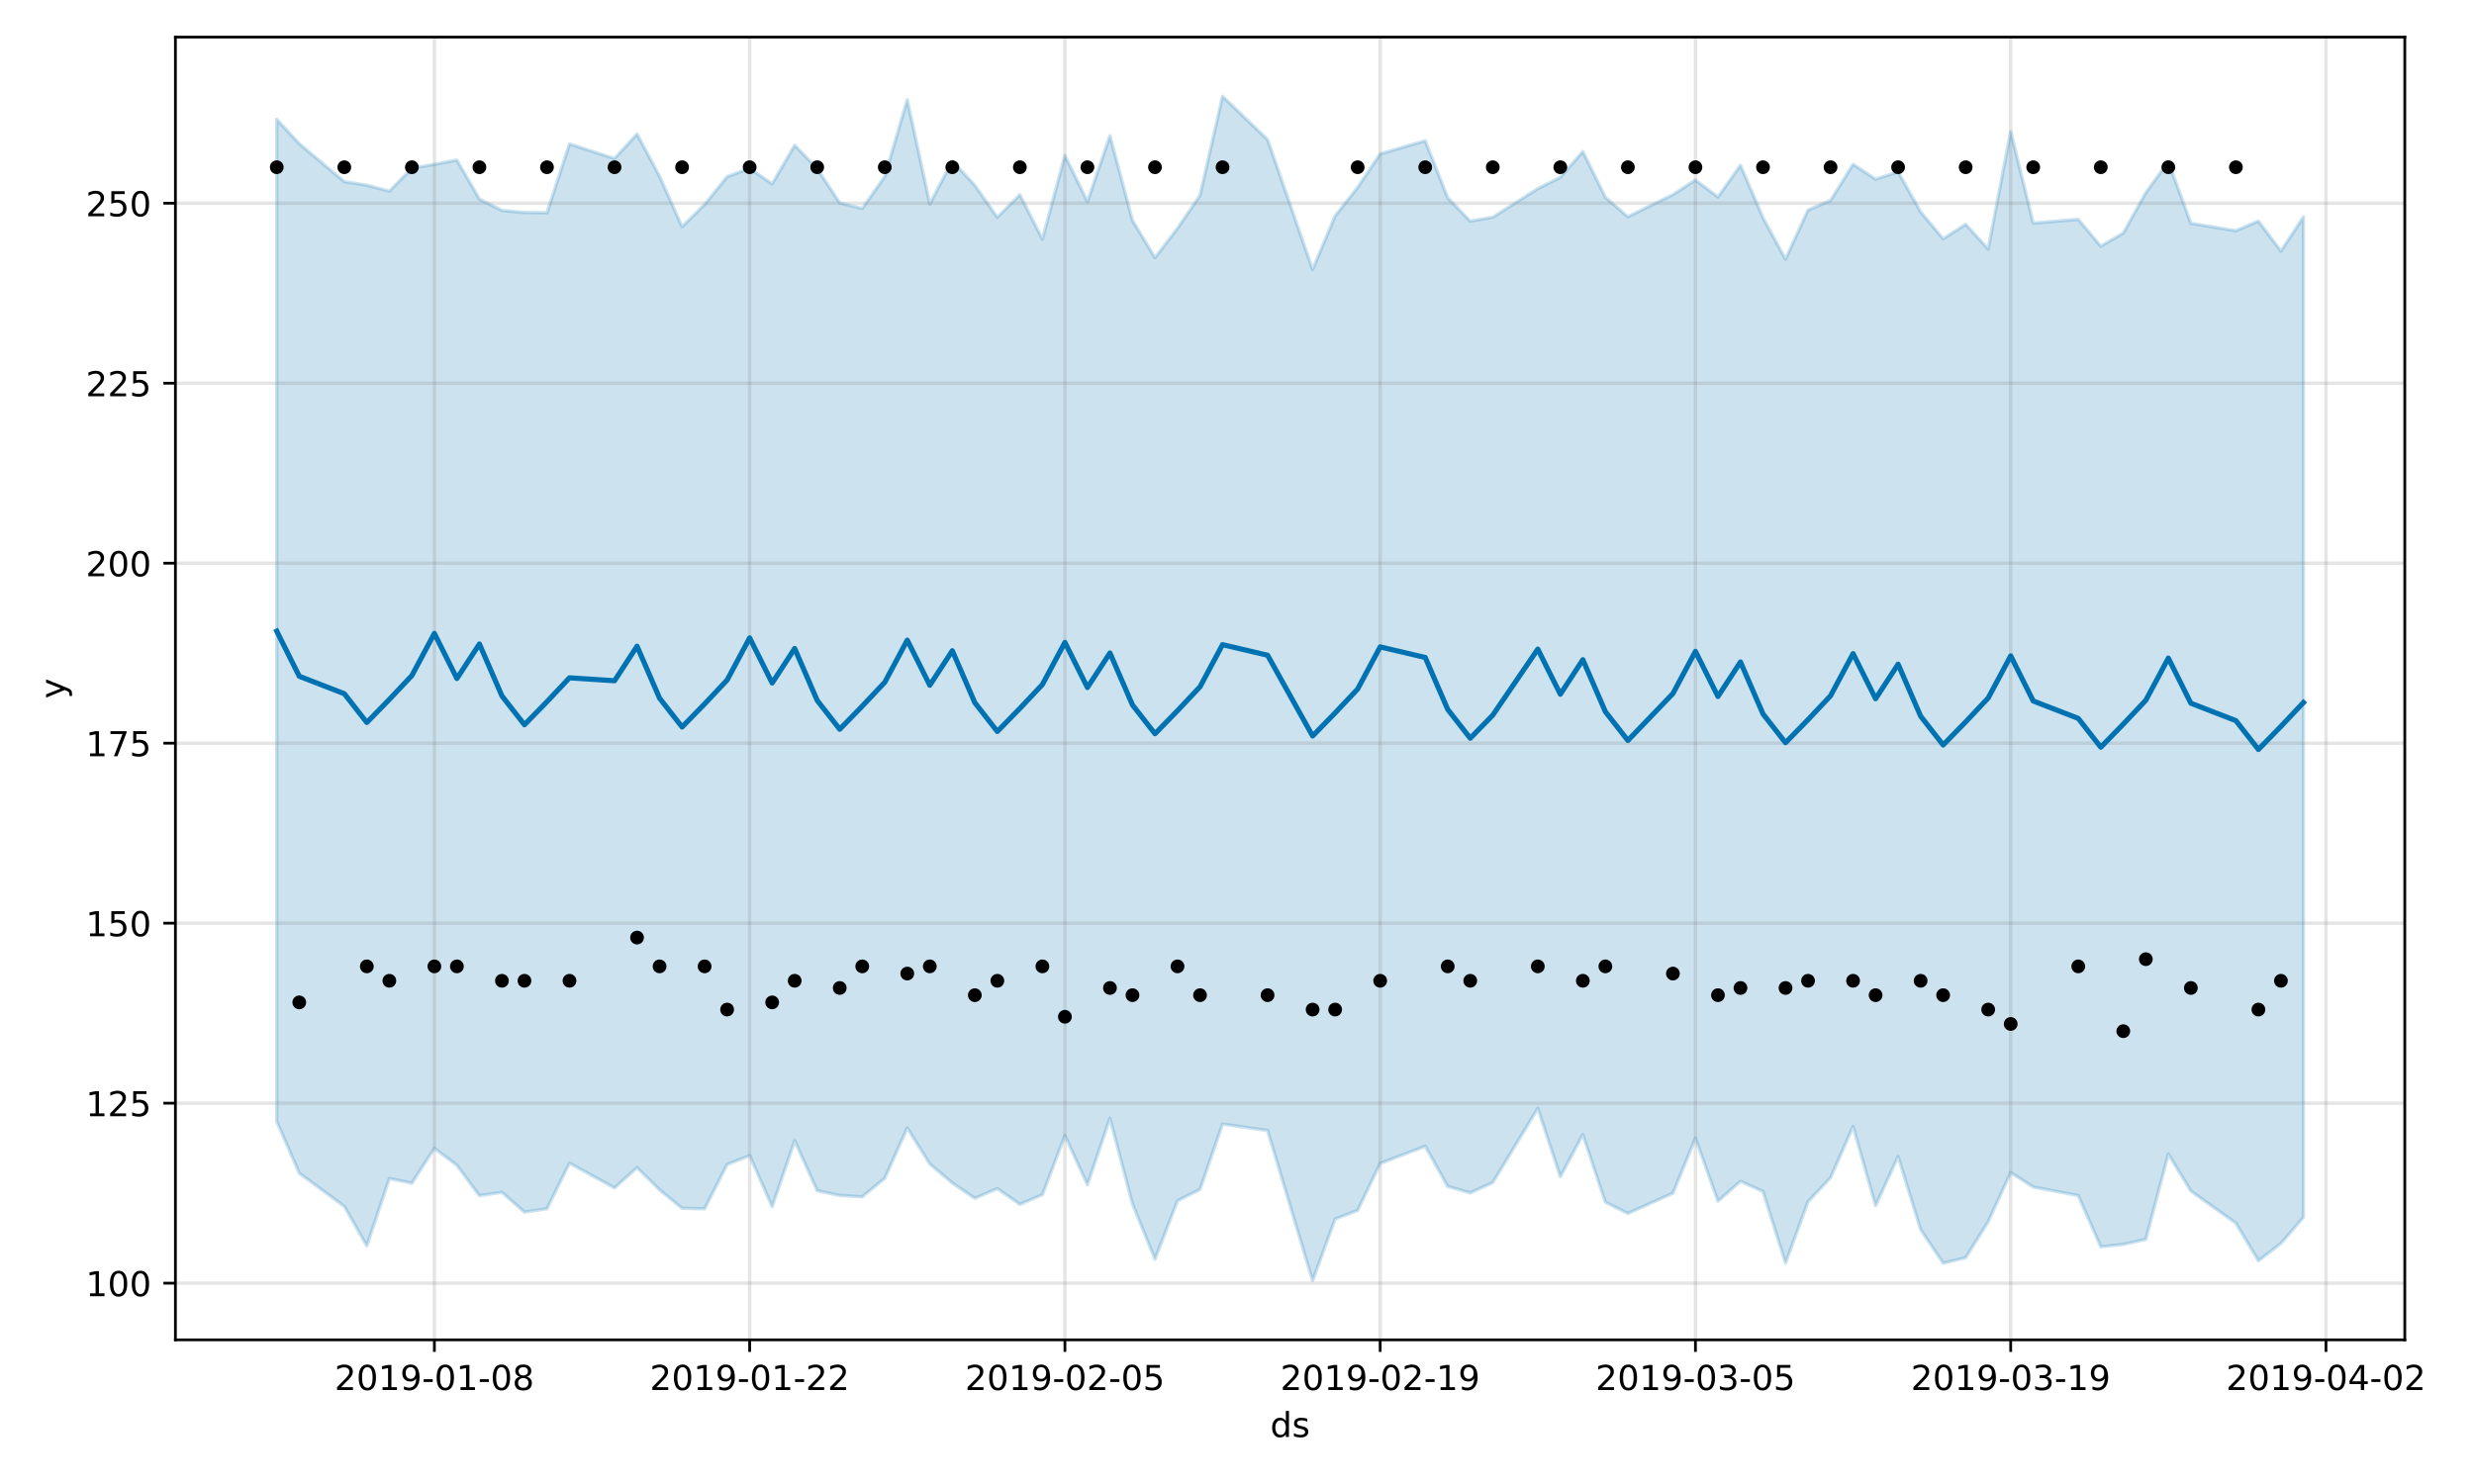 <?xml version="1.0" encoding="utf-8" standalone="no"?>
<!DOCTYPE svg PUBLIC "-//W3C//DTD SVG 1.1//EN"
  "http://www.w3.org/Graphics/SVG/1.1/DTD/svg11.dtd">
<!-- Created with matplotlib (https://matplotlib.org/) -->
<svg height="432pt" version="1.1" viewBox="0 0 720 432" width="720pt" xmlns="http://www.w3.org/2000/svg" xmlns:xlink="http://www.w3.org/1999/xlink">
 <defs>
  <style type="text/css">
*{stroke-linecap:butt;stroke-linejoin:round;}
  </style>
 </defs>
 <g id="figure_1">
  <g id="patch_1">
   <path d="M 0 432 
L 720 432 
L 720 0 
L 0 0 
z
" style="fill:#ffffff;"/>
  </g>
  <g id="axes_1">
   <g id="patch_2">
    <path d="M 51.05 390.04 
L 699.857 390.04 
L 699.857 10.8 
L 51.05 10.8 
z
" style="fill:#ffffff;"/>
   </g>
   <g id="PolyCollection_1">
    <defs>
     <path d="M 80.541 -397.262 
L 80.541 -105.553 
L 87.095 -90.478 
L 100.202 -80.818 
L 106.756 -69.325 
L 113.309 -88.917 
L 119.863 -87.584 
L 126.417 -97.73 
L 132.97 -92.773 
L 139.524 -83.94 
L 146.077 -84.903 
L 152.631 -79.168 
L 159.185 -80.124 
L 165.738 -93.394 
L 178.845 -86.205 
L 185.399 -92.095 
L 191.953 -85.628 
L 198.506 -80.26 
L 205.06 -80.108 
L 211.613 -93.016 
L 218.167 -95.611 
L 224.721 -80.73 
L 231.274 -99.918 
L 237.828 -85.381 
L 244.381 -83.989 
L 250.935 -83.605 
L 257.489 -88.993 
L 264.042 -103.642 
L 270.596 -93.152 
L 277.15 -87.624 
L 283.703 -83.182 
L 290.257 -86 
L 296.81 -81.413 
L 303.364 -84.217 
L 309.918 -101.438 
L 316.471 -87.123 
L 323.025 -106.457 
L 329.578 -81.555 
L 336.132 -65.443 
L 342.686 -82.446 
L 349.239 -85.78 
L 355.793 -104.787 
L 368.9 -102.89 
L 382.007 -59.198 
L 388.561 -77.143 
L 395.114 -79.658 
L 401.668 -93.322 
L 414.775 -98.326 
L 421.329 -86.61 
L 427.883 -84.754 
L 434.436 -87.758 
L 447.543 -109.335 
L 454.097 -89.479 
L 460.651 -101.712 
L 467.204 -82.039 
L 473.758 -78.765 
L 486.865 -84.658 
L 493.419 -100.662 
L 499.972 -82.332 
L 506.526 -88.119 
L 513.079 -85.166 
L 519.633 -64.348 
L 526.187 -82.176 
L 532.74 -89.158 
L 539.294 -104.099 
L 545.847 -81.033 
L 552.401 -95.337 
L 558.955 -74.067 
L 565.508 -64.297 
L 572.062 -65.872 
L 578.616 -76.374 
L 585.169 -90.674 
L 591.723 -86.438 
L 604.83 -83.977 
L 611.384 -69.056 
L 617.937 -69.765 
L 624.491 -71.235 
L 631.044 -96.046 
L 637.598 -85.289 
L 650.705 -75.919 
L 657.259 -64.987 
L 663.812 -70.043 
L 670.366 -77.644 
L 670.366 -368.857 
L 670.366 -368.857 
L 663.812 -358.924 
L 657.259 -367.656 
L 650.705 -364.826 
L 637.598 -366.987 
L 631.044 -384.921 
L 624.491 -375.911 
L 617.937 -364.149 
L 611.384 -360.329 
L 604.83 -368.151 
L 591.723 -367.046 
L 585.169 -393.723 
L 578.616 -359.52 
L 572.062 -366.706 
L 565.508 -362.475 
L 558.955 -370.33 
L 552.401 -381.963 
L 545.847 -379.843 
L 539.294 -384.173 
L 532.74 -373.649 
L 526.187 -370.861 
L 519.633 -356.556 
L 513.079 -368.62 
L 506.526 -383.881 
L 499.972 -374.658 
L 493.419 -379.588 
L 486.865 -375.343 
L 473.758 -368.905 
L 467.204 -374.564 
L 460.651 -387.874 
L 454.097 -380.386 
L 447.543 -377.084 
L 434.436 -368.77 
L 427.883 -367.609 
L 421.329 -374.409 
L 414.775 -391.007 
L 401.668 -387.213 
L 395.114 -377.435 
L 388.561 -369.159 
L 382.007 -353.538 
L 368.9 -391.353 
L 355.793 -403.962 
L 349.239 -375.132 
L 342.686 -365.537 
L 336.132 -356.981 
L 329.578 -367.838 
L 323.025 -392.467 
L 316.471 -373.302 
L 309.918 -386.743 
L 303.364 -362.382 
L 296.81 -375.299 
L 290.257 -368.727 
L 283.703 -378.04 
L 277.15 -385.155 
L 270.596 -372.617 
L 264.042 -402.945 
L 257.489 -380.593 
L 250.935 -371.322 
L 244.381 -372.931 
L 237.828 -382.893 
L 231.274 -389.726 
L 224.721 -378.468 
L 218.167 -383.017 
L 211.613 -380.564 
L 205.06 -372.467 
L 198.506 -366.009 
L 191.953 -380.662 
L 185.399 -392.993 
L 178.845 -385.843 
L 165.738 -390.092 
L 159.185 -370.066 
L 152.631 -370.142 
L 146.077 -370.751 
L 139.524 -374.044 
L 132.97 -385.416 
L 126.417 -384.167 
L 119.863 -383.019 
L 113.309 -376.341 
L 106.756 -378.1 
L 100.202 -379.129 
L 87.095 -390.162 
L 80.541 -397.262 
z
" id="mc7713e12a9" style="stroke:#0072b2;stroke-opacity:0.2;"/>
    </defs>
    <g clip-path="url(#pe4ee2d4384)">
     <use style="fill:#0072b2;fill-opacity:0.2;stroke:#0072b2;stroke-opacity:0.2;" x="0" xlink:href="#mc7713e12a9" y="432"/>
    </g>
   </g>
   <g id="matplotlib.axis_1">
    <g id="xtick_1">
     <g id="line2d_1">
      <path clip-path="url(#pe4ee2d4384)" d="M 126.417 390.04 
L 126.417 10.8 
" style="fill:none;stroke:#808080;stroke-linecap:square;stroke-opacity:0.2;"/>
     </g>
     <g id="line2d_2">
      <defs>
       <path d="M 0 0 
L 0 3.5 
" id="m726a2d24fa" style="stroke:#000000;stroke-width:0.8;"/>
      </defs>
      <g>
       <use style="stroke:#000000;stroke-width:0.8;" x="126.417" xlink:href="#m726a2d24fa" y="390.04"/>
      </g>
     </g>
     <g id="text_1">
      <!-- 2019-01-08 -->
      <defs>
       <path d="M 19.188 8.297 
L 53.609 8.297 
L 53.609 0 
L 7.328 0 
L 7.328 8.297 
Q 12.938 14.109 22.625 23.891 
Q 32.328 33.688 34.812 36.531 
Q 39.547 41.844 41.422 45.531 
Q 43.312 49.219 43.312 52.781 
Q 43.312 58.594 39.234 62.25 
Q 35.156 65.922 28.609 65.922 
Q 23.969 65.922 18.812 64.312 
Q 13.672 62.703 7.812 59.422 
L 7.812 69.391 
Q 13.766 71.781 18.938 73 
Q 24.125 74.219 28.422 74.219 
Q 39.75 74.219 46.484 68.547 
Q 53.219 62.891 53.219 53.422 
Q 53.219 48.922 51.531 44.891 
Q 49.859 40.875 45.406 35.406 
Q 44.188 33.984 37.641 27.219 
Q 31.109 20.453 19.188 8.297 
z
" id="DejaVuSans-50"/>
       <path d="M 31.781 66.406 
Q 24.172 66.406 20.328 58.906 
Q 16.5 51.422 16.5 36.375 
Q 16.5 21.391 20.328 13.891 
Q 24.172 6.391 31.781 6.391 
Q 39.453 6.391 43.281 13.891 
Q 47.125 21.391 47.125 36.375 
Q 47.125 51.422 43.281 58.906 
Q 39.453 66.406 31.781 66.406 
z
M 31.781 74.219 
Q 44.047 74.219 50.516 64.516 
Q 56.984 54.828 56.984 36.375 
Q 56.984 17.969 50.516 8.266 
Q 44.047 -1.422 31.781 -1.422 
Q 19.531 -1.422 13.062 8.266 
Q 6.594 17.969 6.594 36.375 
Q 6.594 54.828 13.062 64.516 
Q 19.531 74.219 31.781 74.219 
z
" id="DejaVuSans-48"/>
       <path d="M 12.406 8.297 
L 28.516 8.297 
L 28.516 63.922 
L 10.984 60.406 
L 10.984 69.391 
L 28.422 72.906 
L 38.281 72.906 
L 38.281 8.297 
L 54.391 8.297 
L 54.391 0 
L 12.406 0 
z
" id="DejaVuSans-49"/>
       <path d="M 10.984 1.516 
L 10.984 10.5 
Q 14.703 8.734 18.5 7.812 
Q 22.312 6.891 25.984 6.891 
Q 35.75 6.891 40.891 13.453 
Q 46.047 20.016 46.781 33.406 
Q 43.953 29.203 39.594 26.953 
Q 35.25 24.703 29.984 24.703 
Q 19.047 24.703 12.672 31.312 
Q 6.297 37.938 6.297 49.422 
Q 6.297 60.641 12.938 67.422 
Q 19.578 74.219 30.609 74.219 
Q 43.266 74.219 49.922 64.516 
Q 56.594 54.828 56.594 36.375 
Q 56.594 19.141 48.406 8.859 
Q 40.234 -1.422 26.422 -1.422 
Q 22.703 -1.422 18.891 -0.688 
Q 15.094 0.047 10.984 1.516 
z
M 30.609 32.422 
Q 37.25 32.422 41.125 36.953 
Q 45.016 41.5 45.016 49.422 
Q 45.016 57.281 41.125 61.844 
Q 37.25 66.406 30.609 66.406 
Q 23.969 66.406 20.094 61.844 
Q 16.219 57.281 16.219 49.422 
Q 16.219 41.5 20.094 36.953 
Q 23.969 32.422 30.609 32.422 
z
" id="DejaVuSans-57"/>
       <path d="M 4.891 31.391 
L 31.203 31.391 
L 31.203 23.391 
L 4.891 23.391 
z
" id="DejaVuSans-45"/>
       <path d="M 31.781 34.625 
Q 24.75 34.625 20.719 30.859 
Q 16.703 27.094 16.703 20.516 
Q 16.703 13.922 20.719 10.156 
Q 24.75 6.391 31.781 6.391 
Q 38.812 6.391 42.859 10.172 
Q 46.922 13.969 46.922 20.516 
Q 46.922 27.094 42.891 30.859 
Q 38.875 34.625 31.781 34.625 
z
M 21.922 38.812 
Q 15.578 40.375 12.031 44.719 
Q 8.5 49.078 8.5 55.328 
Q 8.5 64.062 14.719 69.141 
Q 20.953 74.219 31.781 74.219 
Q 42.672 74.219 48.875 69.141 
Q 55.078 64.062 55.078 55.328 
Q 55.078 49.078 51.531 44.719 
Q 48 40.375 41.703 38.812 
Q 48.828 37.156 52.797 32.312 
Q 56.781 27.484 56.781 20.516 
Q 56.781 9.906 50.312 4.234 
Q 43.844 -1.422 31.781 -1.422 
Q 19.734 -1.422 13.25 4.234 
Q 6.781 9.906 6.781 20.516 
Q 6.781 27.484 10.781 32.312 
Q 14.797 37.156 21.922 38.812 
z
M 18.312 54.391 
Q 18.312 48.734 21.844 45.562 
Q 25.391 42.391 31.781 42.391 
Q 38.141 42.391 41.719 45.562 
Q 45.312 48.734 45.312 54.391 
Q 45.312 60.062 41.719 63.234 
Q 38.141 66.406 31.781 66.406 
Q 25.391 66.406 21.844 63.234 
Q 18.312 60.062 18.312 54.391 
z
" id="DejaVuSans-56"/>
      </defs>
      <g transform="translate(97.359 404.638)scale(0.1 -0.1)">
       <use xlink:href="#DejaVuSans-50"/>
       <use x="63.623" xlink:href="#DejaVuSans-48"/>
       <use x="127.246" xlink:href="#DejaVuSans-49"/>
       <use x="190.869" xlink:href="#DejaVuSans-57"/>
       <use x="254.492" xlink:href="#DejaVuSans-45"/>
       <use x="290.576" xlink:href="#DejaVuSans-48"/>
       <use x="354.199" xlink:href="#DejaVuSans-49"/>
       <use x="417.822" xlink:href="#DejaVuSans-45"/>
       <use x="453.906" xlink:href="#DejaVuSans-48"/>
       <use x="517.529" xlink:href="#DejaVuSans-56"/>
      </g>
     </g>
    </g>
    <g id="xtick_2">
     <g id="line2d_3">
      <path clip-path="url(#pe4ee2d4384)" d="M 218.167 390.04 
L 218.167 10.8 
" style="fill:none;stroke:#808080;stroke-linecap:square;stroke-opacity:0.2;"/>
     </g>
     <g id="line2d_4">
      <g>
       <use style="stroke:#000000;stroke-width:0.8;" x="218.167" xlink:href="#m726a2d24fa" y="390.04"/>
      </g>
     </g>
     <g id="text_2">
      <!-- 2019-01-22 -->
      <g transform="translate(189.109 404.638)scale(0.1 -0.1)">
       <use xlink:href="#DejaVuSans-50"/>
       <use x="63.623" xlink:href="#DejaVuSans-48"/>
       <use x="127.246" xlink:href="#DejaVuSans-49"/>
       <use x="190.869" xlink:href="#DejaVuSans-57"/>
       <use x="254.492" xlink:href="#DejaVuSans-45"/>
       <use x="290.576" xlink:href="#DejaVuSans-48"/>
       <use x="354.199" xlink:href="#DejaVuSans-49"/>
       <use x="417.822" xlink:href="#DejaVuSans-45"/>
       <use x="453.906" xlink:href="#DejaVuSans-50"/>
       <use x="517.529" xlink:href="#DejaVuSans-50"/>
      </g>
     </g>
    </g>
    <g id="xtick_3">
     <g id="line2d_5">
      <path clip-path="url(#pe4ee2d4384)" d="M 309.918 390.04 
L 309.918 10.8 
" style="fill:none;stroke:#808080;stroke-linecap:square;stroke-opacity:0.2;"/>
     </g>
     <g id="line2d_6">
      <g>
       <use style="stroke:#000000;stroke-width:0.8;" x="309.918" xlink:href="#m726a2d24fa" y="390.04"/>
      </g>
     </g>
     <g id="text_3">
      <!-- 2019-02-05 -->
      <defs>
       <path d="M 10.797 72.906 
L 49.516 72.906 
L 49.516 64.594 
L 19.828 64.594 
L 19.828 46.734 
Q 21.969 47.469 24.109 47.828 
Q 26.266 48.188 28.422 48.188 
Q 40.625 48.188 47.75 41.5 
Q 54.891 34.812 54.891 23.391 
Q 54.891 11.625 47.562 5.094 
Q 40.234 -1.422 26.906 -1.422 
Q 22.312 -1.422 17.547 -0.641 
Q 12.797 0.141 7.719 1.703 
L 7.719 11.625 
Q 12.109 9.234 16.797 8.062 
Q 21.484 6.891 26.703 6.891 
Q 35.156 6.891 40.078 11.328 
Q 45.016 15.766 45.016 23.391 
Q 45.016 31 40.078 35.438 
Q 35.156 39.891 26.703 39.891 
Q 22.75 39.891 18.812 39.016 
Q 14.891 38.141 10.797 36.281 
z
" id="DejaVuSans-53"/>
      </defs>
      <g transform="translate(280.86 404.638)scale(0.1 -0.1)">
       <use xlink:href="#DejaVuSans-50"/>
       <use x="63.623" xlink:href="#DejaVuSans-48"/>
       <use x="127.246" xlink:href="#DejaVuSans-49"/>
       <use x="190.869" xlink:href="#DejaVuSans-57"/>
       <use x="254.492" xlink:href="#DejaVuSans-45"/>
       <use x="290.576" xlink:href="#DejaVuSans-48"/>
       <use x="354.199" xlink:href="#DejaVuSans-50"/>
       <use x="417.822" xlink:href="#DejaVuSans-45"/>
       <use x="453.906" xlink:href="#DejaVuSans-48"/>
       <use x="517.529" xlink:href="#DejaVuSans-53"/>
      </g>
     </g>
    </g>
    <g id="xtick_4">
     <g id="line2d_7">
      <path clip-path="url(#pe4ee2d4384)" d="M 401.668 390.04 
L 401.668 10.8 
" style="fill:none;stroke:#808080;stroke-linecap:square;stroke-opacity:0.2;"/>
     </g>
     <g id="line2d_8">
      <g>
       <use style="stroke:#000000;stroke-width:0.8;" x="401.668" xlink:href="#m726a2d24fa" y="390.04"/>
      </g>
     </g>
     <g id="text_4">
      <!-- 2019-02-19 -->
      <g transform="translate(372.61 404.638)scale(0.1 -0.1)">
       <use xlink:href="#DejaVuSans-50"/>
       <use x="63.623" xlink:href="#DejaVuSans-48"/>
       <use x="127.246" xlink:href="#DejaVuSans-49"/>
       <use x="190.869" xlink:href="#DejaVuSans-57"/>
       <use x="254.492" xlink:href="#DejaVuSans-45"/>
       <use x="290.576" xlink:href="#DejaVuSans-48"/>
       <use x="354.199" xlink:href="#DejaVuSans-50"/>
       <use x="417.822" xlink:href="#DejaVuSans-45"/>
       <use x="453.906" xlink:href="#DejaVuSans-49"/>
       <use x="517.529" xlink:href="#DejaVuSans-57"/>
      </g>
     </g>
    </g>
    <g id="xtick_5">
     <g id="line2d_9">
      <path clip-path="url(#pe4ee2d4384)" d="M 493.419 390.04 
L 493.419 10.8 
" style="fill:none;stroke:#808080;stroke-linecap:square;stroke-opacity:0.2;"/>
     </g>
     <g id="line2d_10">
      <g>
       <use style="stroke:#000000;stroke-width:0.8;" x="493.419" xlink:href="#m726a2d24fa" y="390.04"/>
      </g>
     </g>
     <g id="text_5">
      <!-- 2019-03-05 -->
      <defs>
       <path d="M 40.578 39.312 
Q 47.656 37.797 51.625 33 
Q 55.609 28.219 55.609 21.188 
Q 55.609 10.406 48.188 4.484 
Q 40.766 -1.422 27.094 -1.422 
Q 22.516 -1.422 17.656 -0.516 
Q 12.797 0.391 7.625 2.203 
L 7.625 11.719 
Q 11.719 9.328 16.594 8.109 
Q 21.484 6.891 26.812 6.891 
Q 36.078 6.891 40.938 10.547 
Q 45.797 14.203 45.797 21.188 
Q 45.797 27.641 41.281 31.266 
Q 36.766 34.906 28.719 34.906 
L 20.219 34.906 
L 20.219 43.016 
L 29.109 43.016 
Q 36.375 43.016 40.234 45.922 
Q 44.094 48.828 44.094 54.297 
Q 44.094 59.906 40.109 62.906 
Q 36.141 65.922 28.719 65.922 
Q 24.656 65.922 20.016 65.031 
Q 15.375 64.156 9.812 62.312 
L 9.812 71.094 
Q 15.438 72.656 20.344 73.438 
Q 25.25 74.219 29.594 74.219 
Q 40.828 74.219 47.359 69.109 
Q 53.906 64.016 53.906 55.328 
Q 53.906 49.266 50.438 45.094 
Q 46.969 40.922 40.578 39.312 
z
" id="DejaVuSans-51"/>
      </defs>
      <g transform="translate(464.361 404.638)scale(0.1 -0.1)">
       <use xlink:href="#DejaVuSans-50"/>
       <use x="63.623" xlink:href="#DejaVuSans-48"/>
       <use x="127.246" xlink:href="#DejaVuSans-49"/>
       <use x="190.869" xlink:href="#DejaVuSans-57"/>
       <use x="254.492" xlink:href="#DejaVuSans-45"/>
       <use x="290.576" xlink:href="#DejaVuSans-48"/>
       <use x="354.199" xlink:href="#DejaVuSans-51"/>
       <use x="417.822" xlink:href="#DejaVuSans-45"/>
       <use x="453.906" xlink:href="#DejaVuSans-48"/>
       <use x="517.529" xlink:href="#DejaVuSans-53"/>
      </g>
     </g>
    </g>
    <g id="xtick_6">
     <g id="line2d_11">
      <path clip-path="url(#pe4ee2d4384)" d="M 585.169 390.04 
L 585.169 10.8 
" style="fill:none;stroke:#808080;stroke-linecap:square;stroke-opacity:0.2;"/>
     </g>
     <g id="line2d_12">
      <g>
       <use style="stroke:#000000;stroke-width:0.8;" x="585.169" xlink:href="#m726a2d24fa" y="390.04"/>
      </g>
     </g>
     <g id="text_6">
      <!-- 2019-03-19 -->
      <g transform="translate(556.111 404.638)scale(0.1 -0.1)">
       <use xlink:href="#DejaVuSans-50"/>
       <use x="63.623" xlink:href="#DejaVuSans-48"/>
       <use x="127.246" xlink:href="#DejaVuSans-49"/>
       <use x="190.869" xlink:href="#DejaVuSans-57"/>
       <use x="254.492" xlink:href="#DejaVuSans-45"/>
       <use x="290.576" xlink:href="#DejaVuSans-48"/>
       <use x="354.199" xlink:href="#DejaVuSans-51"/>
       <use x="417.822" xlink:href="#DejaVuSans-45"/>
       <use x="453.906" xlink:href="#DejaVuSans-49"/>
       <use x="517.529" xlink:href="#DejaVuSans-57"/>
      </g>
     </g>
    </g>
    <g id="xtick_7">
     <g id="line2d_13">
      <path clip-path="url(#pe4ee2d4384)" d="M 676.92 390.04 
L 676.92 10.8 
" style="fill:none;stroke:#808080;stroke-linecap:square;stroke-opacity:0.2;"/>
     </g>
     <g id="line2d_14">
      <g>
       <use style="stroke:#000000;stroke-width:0.8;" x="676.92" xlink:href="#m726a2d24fa" y="390.04"/>
      </g>
     </g>
     <g id="text_7">
      <!-- 2019-04-02 -->
      <defs>
       <path d="M 37.797 64.312 
L 12.891 25.391 
L 37.797 25.391 
z
M 35.203 72.906 
L 47.609 72.906 
L 47.609 25.391 
L 58.016 25.391 
L 58.016 17.188 
L 47.609 17.188 
L 47.609 0 
L 37.797 0 
L 37.797 17.188 
L 4.891 17.188 
L 4.891 26.703 
z
" id="DejaVuSans-52"/>
      </defs>
      <g transform="translate(647.862 404.638)scale(0.1 -0.1)">
       <use xlink:href="#DejaVuSans-50"/>
       <use x="63.623" xlink:href="#DejaVuSans-48"/>
       <use x="127.246" xlink:href="#DejaVuSans-49"/>
       <use x="190.869" xlink:href="#DejaVuSans-57"/>
       <use x="254.492" xlink:href="#DejaVuSans-45"/>
       <use x="290.576" xlink:href="#DejaVuSans-48"/>
       <use x="354.199" xlink:href="#DejaVuSans-52"/>
       <use x="417.822" xlink:href="#DejaVuSans-45"/>
       <use x="453.906" xlink:href="#DejaVuSans-48"/>
       <use x="517.529" xlink:href="#DejaVuSans-50"/>
      </g>
     </g>
    </g>
    <g id="text_8">
     <!-- ds -->
     <defs>
      <path d="M 45.406 46.391 
L 45.406 75.984 
L 54.391 75.984 
L 54.391 0 
L 45.406 0 
L 45.406 8.203 
Q 42.578 3.328 38.25 0.953 
Q 33.938 -1.422 27.875 -1.422 
Q 17.969 -1.422 11.734 6.484 
Q 5.516 14.406 5.516 27.297 
Q 5.516 40.188 11.734 48.094 
Q 17.969 56 27.875 56 
Q 33.938 56 38.25 53.625 
Q 42.578 51.266 45.406 46.391 
z
M 14.797 27.297 
Q 14.797 17.391 18.875 11.75 
Q 22.953 6.109 30.078 6.109 
Q 37.203 6.109 41.297 11.75 
Q 45.406 17.391 45.406 27.297 
Q 45.406 37.203 41.297 42.844 
Q 37.203 48.484 30.078 48.484 
Q 22.953 48.484 18.875 42.844 
Q 14.797 37.203 14.797 27.297 
z
" id="DejaVuSans-100"/>
      <path d="M 44.281 53.078 
L 44.281 44.578 
Q 40.484 46.531 36.375 47.5 
Q 32.281 48.484 27.875 48.484 
Q 21.188 48.484 17.844 46.438 
Q 14.5 44.391 14.5 40.281 
Q 14.5 37.156 16.891 35.375 
Q 19.281 33.594 26.516 31.984 
L 29.594 31.297 
Q 39.156 29.25 43.188 25.516 
Q 47.219 21.781 47.219 15.094 
Q 47.219 7.469 41.188 3.016 
Q 35.156 -1.422 24.609 -1.422 
Q 20.219 -1.422 15.453 -0.562 
Q 10.688 0.297 5.422 2 
L 5.422 11.281 
Q 10.406 8.688 15.234 7.391 
Q 20.062 6.109 24.812 6.109 
Q 31.156 6.109 34.562 8.281 
Q 37.984 10.453 37.984 14.406 
Q 37.984 18.062 35.516 20.016 
Q 33.062 21.969 24.703 23.781 
L 21.578 24.516 
Q 13.234 26.266 9.516 29.906 
Q 5.812 33.547 5.812 39.891 
Q 5.812 47.609 11.281 51.797 
Q 16.75 56 26.812 56 
Q 31.781 56 36.172 55.266 
Q 40.578 54.547 44.281 53.078 
z
" id="DejaVuSans-115"/>
     </defs>
     <g transform="translate(369.675 418.317)scale(0.1 -0.1)">
      <use xlink:href="#DejaVuSans-100"/>
      <use x="63.477" xlink:href="#DejaVuSans-115"/>
     </g>
    </g>
   </g>
   <g id="matplotlib.axis_2">
    <g id="ytick_1">
     <g id="line2d_15">
      <path clip-path="url(#pe4ee2d4384)" d="M 51.05 373.531 
L 699.857 373.531 
" style="fill:none;stroke:#808080;stroke-linecap:square;stroke-opacity:0.2;"/>
     </g>
     <g id="line2d_16">
      <defs>
       <path d="M 0 0 
L -3.5 0 
" id="mf53cf84f16" style="stroke:#000000;stroke-width:0.8;"/>
      </defs>
      <g>
       <use style="stroke:#000000;stroke-width:0.8;" x="51.05" xlink:href="#mf53cf84f16" y="373.531"/>
      </g>
     </g>
     <g id="text_9">
      <!-- 100 -->
      <g transform="translate(24.962 377.331)scale(0.1 -0.1)">
       <use xlink:href="#DejaVuSans-49"/>
       <use x="63.623" xlink:href="#DejaVuSans-48"/>
       <use x="127.246" xlink:href="#DejaVuSans-48"/>
      </g>
     </g>
    </g>
    <g id="ytick_2">
     <g id="line2d_17">
      <path clip-path="url(#pe4ee2d4384)" d="M 51.05 321.136 
L 699.857 321.136 
" style="fill:none;stroke:#808080;stroke-linecap:square;stroke-opacity:0.2;"/>
     </g>
     <g id="line2d_18">
      <g>
       <use style="stroke:#000000;stroke-width:0.8;" x="51.05" xlink:href="#mf53cf84f16" y="321.136"/>
      </g>
     </g>
     <g id="text_10">
      <!-- 125 -->
      <g transform="translate(24.962 324.935)scale(0.1 -0.1)">
       <use xlink:href="#DejaVuSans-49"/>
       <use x="63.623" xlink:href="#DejaVuSans-50"/>
       <use x="127.246" xlink:href="#DejaVuSans-53"/>
      </g>
     </g>
    </g>
    <g id="ytick_3">
     <g id="line2d_19">
      <path clip-path="url(#pe4ee2d4384)" d="M 51.05 268.741 
L 699.857 268.741 
" style="fill:none;stroke:#808080;stroke-linecap:square;stroke-opacity:0.2;"/>
     </g>
     <g id="line2d_20">
      <g>
       <use style="stroke:#000000;stroke-width:0.8;" x="51.05" xlink:href="#mf53cf84f16" y="268.741"/>
      </g>
     </g>
     <g id="text_11">
      <!-- 150 -->
      <g transform="translate(24.962 272.54)scale(0.1 -0.1)">
       <use xlink:href="#DejaVuSans-49"/>
       <use x="63.623" xlink:href="#DejaVuSans-53"/>
       <use x="127.246" xlink:href="#DejaVuSans-48"/>
      </g>
     </g>
    </g>
    <g id="ytick_4">
     <g id="line2d_21">
      <path clip-path="url(#pe4ee2d4384)" d="M 51.05 216.346 
L 699.857 216.346 
" style="fill:none;stroke:#808080;stroke-linecap:square;stroke-opacity:0.2;"/>
     </g>
     <g id="line2d_22">
      <g>
       <use style="stroke:#000000;stroke-width:0.8;" x="51.05" xlink:href="#mf53cf84f16" y="216.346"/>
      </g>
     </g>
     <g id="text_12">
      <!-- 175 -->
      <defs>
       <path d="M 8.203 72.906 
L 55.078 72.906 
L 55.078 68.703 
L 28.609 0 
L 18.312 0 
L 43.219 64.594 
L 8.203 64.594 
z
" id="DejaVuSans-55"/>
      </defs>
      <g transform="translate(24.962 220.145)scale(0.1 -0.1)">
       <use xlink:href="#DejaVuSans-49"/>
       <use x="63.623" xlink:href="#DejaVuSans-55"/>
       <use x="127.246" xlink:href="#DejaVuSans-53"/>
      </g>
     </g>
    </g>
    <g id="ytick_5">
     <g id="line2d_23">
      <path clip-path="url(#pe4ee2d4384)" d="M 51.05 163.951 
L 699.857 163.951 
" style="fill:none;stroke:#808080;stroke-linecap:square;stroke-opacity:0.2;"/>
     </g>
     <g id="line2d_24">
      <g>
       <use style="stroke:#000000;stroke-width:0.8;" x="51.05" xlink:href="#mf53cf84f16" y="163.951"/>
      </g>
     </g>
     <g id="text_13">
      <!-- 200 -->
      <g transform="translate(24.962 167.75)scale(0.1 -0.1)">
       <use xlink:href="#DejaVuSans-50"/>
       <use x="63.623" xlink:href="#DejaVuSans-48"/>
       <use x="127.246" xlink:href="#DejaVuSans-48"/>
      </g>
     </g>
    </g>
    <g id="ytick_6">
     <g id="line2d_25">
      <path clip-path="url(#pe4ee2d4384)" d="M 51.05 111.555 
L 699.857 111.555 
" style="fill:none;stroke:#808080;stroke-linecap:square;stroke-opacity:0.2;"/>
     </g>
     <g id="line2d_26">
      <g>
       <use style="stroke:#000000;stroke-width:0.8;" x="51.05" xlink:href="#mf53cf84f16" y="111.555"/>
      </g>
     </g>
     <g id="text_14">
      <!-- 225 -->
      <g transform="translate(24.962 115.355)scale(0.1 -0.1)">
       <use xlink:href="#DejaVuSans-50"/>
       <use x="63.623" xlink:href="#DejaVuSans-50"/>
       <use x="127.246" xlink:href="#DejaVuSans-53"/>
      </g>
     </g>
    </g>
    <g id="ytick_7">
     <g id="line2d_27">
      <path clip-path="url(#pe4ee2d4384)" d="M 51.05 59.16 
L 699.857 59.16 
" style="fill:none;stroke:#808080;stroke-linecap:square;stroke-opacity:0.2;"/>
     </g>
     <g id="line2d_28">
      <g>
       <use style="stroke:#000000;stroke-width:0.8;" x="51.05" xlink:href="#mf53cf84f16" y="59.16"/>
      </g>
     </g>
     <g id="text_15">
      <!-- 250 -->
      <g transform="translate(24.962 62.959)scale(0.1 -0.1)">
       <use xlink:href="#DejaVuSans-50"/>
       <use x="63.623" xlink:href="#DejaVuSans-53"/>
       <use x="127.246" xlink:href="#DejaVuSans-48"/>
      </g>
     </g>
    </g>
    <g id="text_16">
     <!-- y -->
     <defs>
      <path d="M 32.172 -5.078 
Q 28.375 -14.844 24.75 -17.812 
Q 21.141 -20.797 15.094 -20.797 
L 7.906 -20.797 
L 7.906 -13.281 
L 13.188 -13.281 
Q 16.891 -13.281 18.938 -11.516 
Q 21 -9.766 23.484 -3.219 
L 25.094 0.875 
L 2.984 54.688 
L 12.5 54.688 
L 29.594 11.922 
L 46.688 54.688 
L 56.203 54.688 
z
" id="DejaVuSans-121"/>
     </defs>
     <g transform="translate(18.883 203.379)rotate(-90)scale(0.1 -0.1)">
      <use xlink:href="#DejaVuSans-121"/>
     </g>
    </g>
   </g>
   <g id="line2d_29">
    <defs>
     <path d="M 0 1.5 
C 0.398 1.5 0.779 1.342 1.061 1.061 
C 1.342 0.779 1.5 0.398 1.5 0 
C 1.5 -0.398 1.342 -0.779 1.061 -1.061 
C 0.779 -1.342 0.398 -1.5 0 -1.5 
C -0.398 -1.5 -0.779 -1.342 -1.061 -1.061 
C -1.342 -0.779 -1.5 -0.398 -1.5 0 
C -1.5 0.398 -1.342 0.779 -1.061 1.061 
C -0.779 1.342 -0.398 1.5 0 1.5 
z
" id="md05aeaa82b" style="stroke:#000000;"/>
    </defs>
    <g clip-path="url(#pe4ee2d4384)">
     <use style="stroke:#000000;" x="80.541" xlink:href="#md05aeaa82b" y="48.681"/>
     <use style="stroke:#000000;" x="87.095" xlink:href="#md05aeaa82b" y="291.795"/>
     <use style="stroke:#000000;" x="100.202" xlink:href="#md05aeaa82b" y="48.681"/>
     <use style="stroke:#000000;" x="106.756" xlink:href="#md05aeaa82b" y="281.316"/>
     <use style="stroke:#000000;" x="113.309" xlink:href="#md05aeaa82b" y="285.508"/>
     <use style="stroke:#000000;" x="119.863" xlink:href="#md05aeaa82b" y="48.681"/>
     <use style="stroke:#000000;" x="126.417" xlink:href="#md05aeaa82b" y="281.316"/>
     <use style="stroke:#000000;" x="132.97" xlink:href="#md05aeaa82b" y="281.316"/>
     <use style="stroke:#000000;" x="139.524" xlink:href="#md05aeaa82b" y="48.681"/>
     <use style="stroke:#000000;" x="146.077" xlink:href="#md05aeaa82b" y="285.508"/>
     <use style="stroke:#000000;" x="152.631" xlink:href="#md05aeaa82b" y="285.508"/>
     <use style="stroke:#000000;" x="159.185" xlink:href="#md05aeaa82b" y="48.681"/>
     <use style="stroke:#000000;" x="165.738" xlink:href="#md05aeaa82b" y="285.508"/>
     <use style="stroke:#000000;" x="178.845" xlink:href="#md05aeaa82b" y="48.681"/>
     <use style="stroke:#000000;" x="185.399" xlink:href="#md05aeaa82b" y="272.933"/>
     <use style="stroke:#000000;" x="191.953" xlink:href="#md05aeaa82b" y="281.316"/>
     <use style="stroke:#000000;" x="198.506" xlink:href="#md05aeaa82b" y="48.681"/>
     <use style="stroke:#000000;" x="205.06" xlink:href="#md05aeaa82b" y="281.316"/>
     <use style="stroke:#000000;" x="211.613" xlink:href="#md05aeaa82b" y="293.891"/>
     <use style="stroke:#000000;" x="218.167" xlink:href="#md05aeaa82b" y="48.681"/>
     <use style="stroke:#000000;" x="224.721" xlink:href="#md05aeaa82b" y="291.795"/>
     <use style="stroke:#000000;" x="231.274" xlink:href="#md05aeaa82b" y="285.508"/>
     <use style="stroke:#000000;" x="237.828" xlink:href="#md05aeaa82b" y="48.681"/>
     <use style="stroke:#000000;" x="244.381" xlink:href="#md05aeaa82b" y="287.603"/>
     <use style="stroke:#000000;" x="250.935" xlink:href="#md05aeaa82b" y="281.316"/>
     <use style="stroke:#000000;" x="257.489" xlink:href="#md05aeaa82b" y="48.681"/>
     <use style="stroke:#000000;" x="264.042" xlink:href="#md05aeaa82b" y="283.412"/>
     <use style="stroke:#000000;" x="270.596" xlink:href="#md05aeaa82b" y="281.316"/>
     <use style="stroke:#000000;" x="277.15" xlink:href="#md05aeaa82b" y="48.681"/>
     <use style="stroke:#000000;" x="283.703" xlink:href="#md05aeaa82b" y="289.699"/>
     <use style="stroke:#000000;" x="290.257" xlink:href="#md05aeaa82b" y="285.508"/>
     <use style="stroke:#000000;" x="296.81" xlink:href="#md05aeaa82b" y="48.681"/>
     <use style="stroke:#000000;" x="303.364" xlink:href="#md05aeaa82b" y="281.316"/>
     <use style="stroke:#000000;" x="309.918" xlink:href="#md05aeaa82b" y="295.987"/>
     <use style="stroke:#000000;" x="316.471" xlink:href="#md05aeaa82b" y="48.681"/>
     <use style="stroke:#000000;" x="323.025" xlink:href="#md05aeaa82b" y="287.603"/>
     <use style="stroke:#000000;" x="329.578" xlink:href="#md05aeaa82b" y="289.699"/>
     <use style="stroke:#000000;" x="336.132" xlink:href="#md05aeaa82b" y="48.681"/>
     <use style="stroke:#000000;" x="342.686" xlink:href="#md05aeaa82b" y="281.316"/>
     <use style="stroke:#000000;" x="349.239" xlink:href="#md05aeaa82b" y="289.699"/>
     <use style="stroke:#000000;" x="355.793" xlink:href="#md05aeaa82b" y="48.681"/>
     <use style="stroke:#000000;" x="368.9" xlink:href="#md05aeaa82b" y="289.699"/>
     <use style="stroke:#000000;" x="382.007" xlink:href="#md05aeaa82b" y="293.891"/>
     <use style="stroke:#000000;" x="388.561" xlink:href="#md05aeaa82b" y="293.891"/>
     <use style="stroke:#000000;" x="395.114" xlink:href="#md05aeaa82b" y="48.681"/>
     <use style="stroke:#000000;" x="401.668" xlink:href="#md05aeaa82b" y="285.508"/>
     <use style="stroke:#000000;" x="414.775" xlink:href="#md05aeaa82b" y="48.681"/>
     <use style="stroke:#000000;" x="421.329" xlink:href="#md05aeaa82b" y="281.316"/>
     <use style="stroke:#000000;" x="427.883" xlink:href="#md05aeaa82b" y="285.508"/>
     <use style="stroke:#000000;" x="434.436" xlink:href="#md05aeaa82b" y="48.681"/>
     <use style="stroke:#000000;" x="447.543" xlink:href="#md05aeaa82b" y="281.316"/>
     <use style="stroke:#000000;" x="454.097" xlink:href="#md05aeaa82b" y="48.681"/>
     <use style="stroke:#000000;" x="460.651" xlink:href="#md05aeaa82b" y="285.508"/>
     <use style="stroke:#000000;" x="467.204" xlink:href="#md05aeaa82b" y="281.316"/>
     <use style="stroke:#000000;" x="473.758" xlink:href="#md05aeaa82b" y="48.681"/>
     <use style="stroke:#000000;" x="486.865" xlink:href="#md05aeaa82b" y="283.412"/>
     <use style="stroke:#000000;" x="493.419" xlink:href="#md05aeaa82b" y="48.681"/>
     <use style="stroke:#000000;" x="499.972" xlink:href="#md05aeaa82b" y="289.699"/>
     <use style="stroke:#000000;" x="506.526" xlink:href="#md05aeaa82b" y="287.603"/>
     <use style="stroke:#000000;" x="513.079" xlink:href="#md05aeaa82b" y="48.681"/>
     <use style="stroke:#000000;" x="519.633" xlink:href="#md05aeaa82b" y="287.603"/>
     <use style="stroke:#000000;" x="526.187" xlink:href="#md05aeaa82b" y="285.508"/>
     <use style="stroke:#000000;" x="532.74" xlink:href="#md05aeaa82b" y="48.681"/>
     <use style="stroke:#000000;" x="539.294" xlink:href="#md05aeaa82b" y="285.508"/>
     <use style="stroke:#000000;" x="545.847" xlink:href="#md05aeaa82b" y="289.699"/>
     <use style="stroke:#000000;" x="552.401" xlink:href="#md05aeaa82b" y="48.681"/>
     <use style="stroke:#000000;" x="558.955" xlink:href="#md05aeaa82b" y="285.508"/>
     <use style="stroke:#000000;" x="565.508" xlink:href="#md05aeaa82b" y="289.699"/>
     <use style="stroke:#000000;" x="572.062" xlink:href="#md05aeaa82b" y="48.681"/>
     <use style="stroke:#000000;" x="578.616" xlink:href="#md05aeaa82b" y="293.891"/>
     <use style="stroke:#000000;" x="585.169" xlink:href="#md05aeaa82b" y="298.082"/>
     <use style="stroke:#000000;" x="591.723" xlink:href="#md05aeaa82b" y="48.681"/>
     <use style="stroke:#000000;" x="604.83" xlink:href="#md05aeaa82b" y="281.316"/>
     <use style="stroke:#000000;" x="611.384" xlink:href="#md05aeaa82b" y="48.681"/>
     <use style="stroke:#000000;" x="617.937" xlink:href="#md05aeaa82b" y="300.178"/>
     <use style="stroke:#000000;" x="624.491" xlink:href="#md05aeaa82b" y="279.22"/>
     <use style="stroke:#000000;" x="631.044" xlink:href="#md05aeaa82b" y="48.681"/>
     <use style="stroke:#000000;" x="637.598" xlink:href="#md05aeaa82b" y="287.603"/>
     <use style="stroke:#000000;" x="650.705" xlink:href="#md05aeaa82b" y="48.681"/>
     <use style="stroke:#000000;" x="657.259" xlink:href="#md05aeaa82b" y="293.891"/>
     <use style="stroke:#000000;" x="663.812" xlink:href="#md05aeaa82b" y="285.508"/>
    </g>
   </g>
   <g id="line2d_30">
    <path clip-path="url(#pe4ee2d4384)" d="M 80.541 183.737 
L 87.095 196.862 
L 100.202 201.937 
L 106.756 210.324 
L 113.309 203.604 
L 119.863 196.657 
L 126.417 184.391 
L 132.97 197.516 
L 139.524 187.469 
L 146.077 202.591 
L 152.631 210.979 
L 159.185 204.258 
L 165.738 197.311 
L 178.845 198.17 
L 185.399 188.123 
L 191.953 203.245 
L 198.506 211.633 
L 205.06 204.912 
L 211.613 197.965 
L 218.167 185.699 
L 224.721 198.824 
L 231.274 188.777 
L 237.828 203.899 
L 244.381 212.287 
L 250.935 205.566 
L 257.489 198.619 
L 264.042 186.353 
L 270.596 199.478 
L 277.15 189.431 
L 283.703 204.553 
L 290.257 212.941 
L 296.81 206.22 
L 303.364 199.273 
L 309.918 187.007 
L 316.471 200.132 
L 323.025 190.085 
L 329.578 205.207 
L 336.132 213.595 
L 342.686 206.874 
L 349.239 199.927 
L 355.793 187.661 
L 368.9 190.739 
L 382.007 214.249 
L 388.561 207.528 
L 395.114 200.581 
L 401.668 188.315 
L 414.775 191.393 
L 421.329 206.515 
L 427.883 214.903 
L 434.436 208.182 
L 447.543 188.969 
L 454.097 202.094 
L 460.651 192.048 
L 467.204 207.169 
L 473.758 215.557 
L 486.865 201.889 
L 493.419 189.623 
L 499.972 202.748 
L 506.526 192.702 
L 513.079 207.823 
L 519.633 216.211 
L 526.187 209.49 
L 532.74 202.543 
L 539.294 190.277 
L 545.847 203.402 
L 552.401 193.356 
L 558.955 208.477 
L 565.508 216.865 
L 572.062 210.144 
L 578.616 203.197 
L 585.169 190.931 
L 591.723 204.056 
L 604.83 209.131 
L 611.384 217.519 
L 617.937 210.798 
L 624.491 203.851 
L 631.044 191.585 
L 637.598 204.71 
L 650.705 209.785 
L 657.259 218.173 
L 663.812 211.452 
L 670.366 204.505 
" style="fill:none;stroke:#0072b2;stroke-linecap:square;stroke-width:1.5;"/>
   </g>
   <g id="patch_3">
    <path d="M 51.05 390.04 
L 51.05 10.8 
" style="fill:none;stroke:#000000;stroke-linecap:square;stroke-linejoin:miter;stroke-width:0.8;"/>
   </g>
   <g id="patch_4">
    <path d="M 699.857 390.04 
L 699.857 10.8 
" style="fill:none;stroke:#000000;stroke-linecap:square;stroke-linejoin:miter;stroke-width:0.8;"/>
   </g>
   <g id="patch_5">
    <path d="M 51.05 390.04 
L 699.857 390.04 
" style="fill:none;stroke:#000000;stroke-linecap:square;stroke-linejoin:miter;stroke-width:0.8;"/>
   </g>
   <g id="patch_6">
    <path d="M 51.05 10.8 
L 699.857 10.8 
" style="fill:none;stroke:#000000;stroke-linecap:square;stroke-linejoin:miter;stroke-width:0.8;"/>
   </g>
  </g>
 </g>
 <defs>
  <clipPath id="pe4ee2d4384">
   <rect height="379.24" width="648.807" x="51.05" y="10.8"/>
  </clipPath>
 </defs>
</svg>

